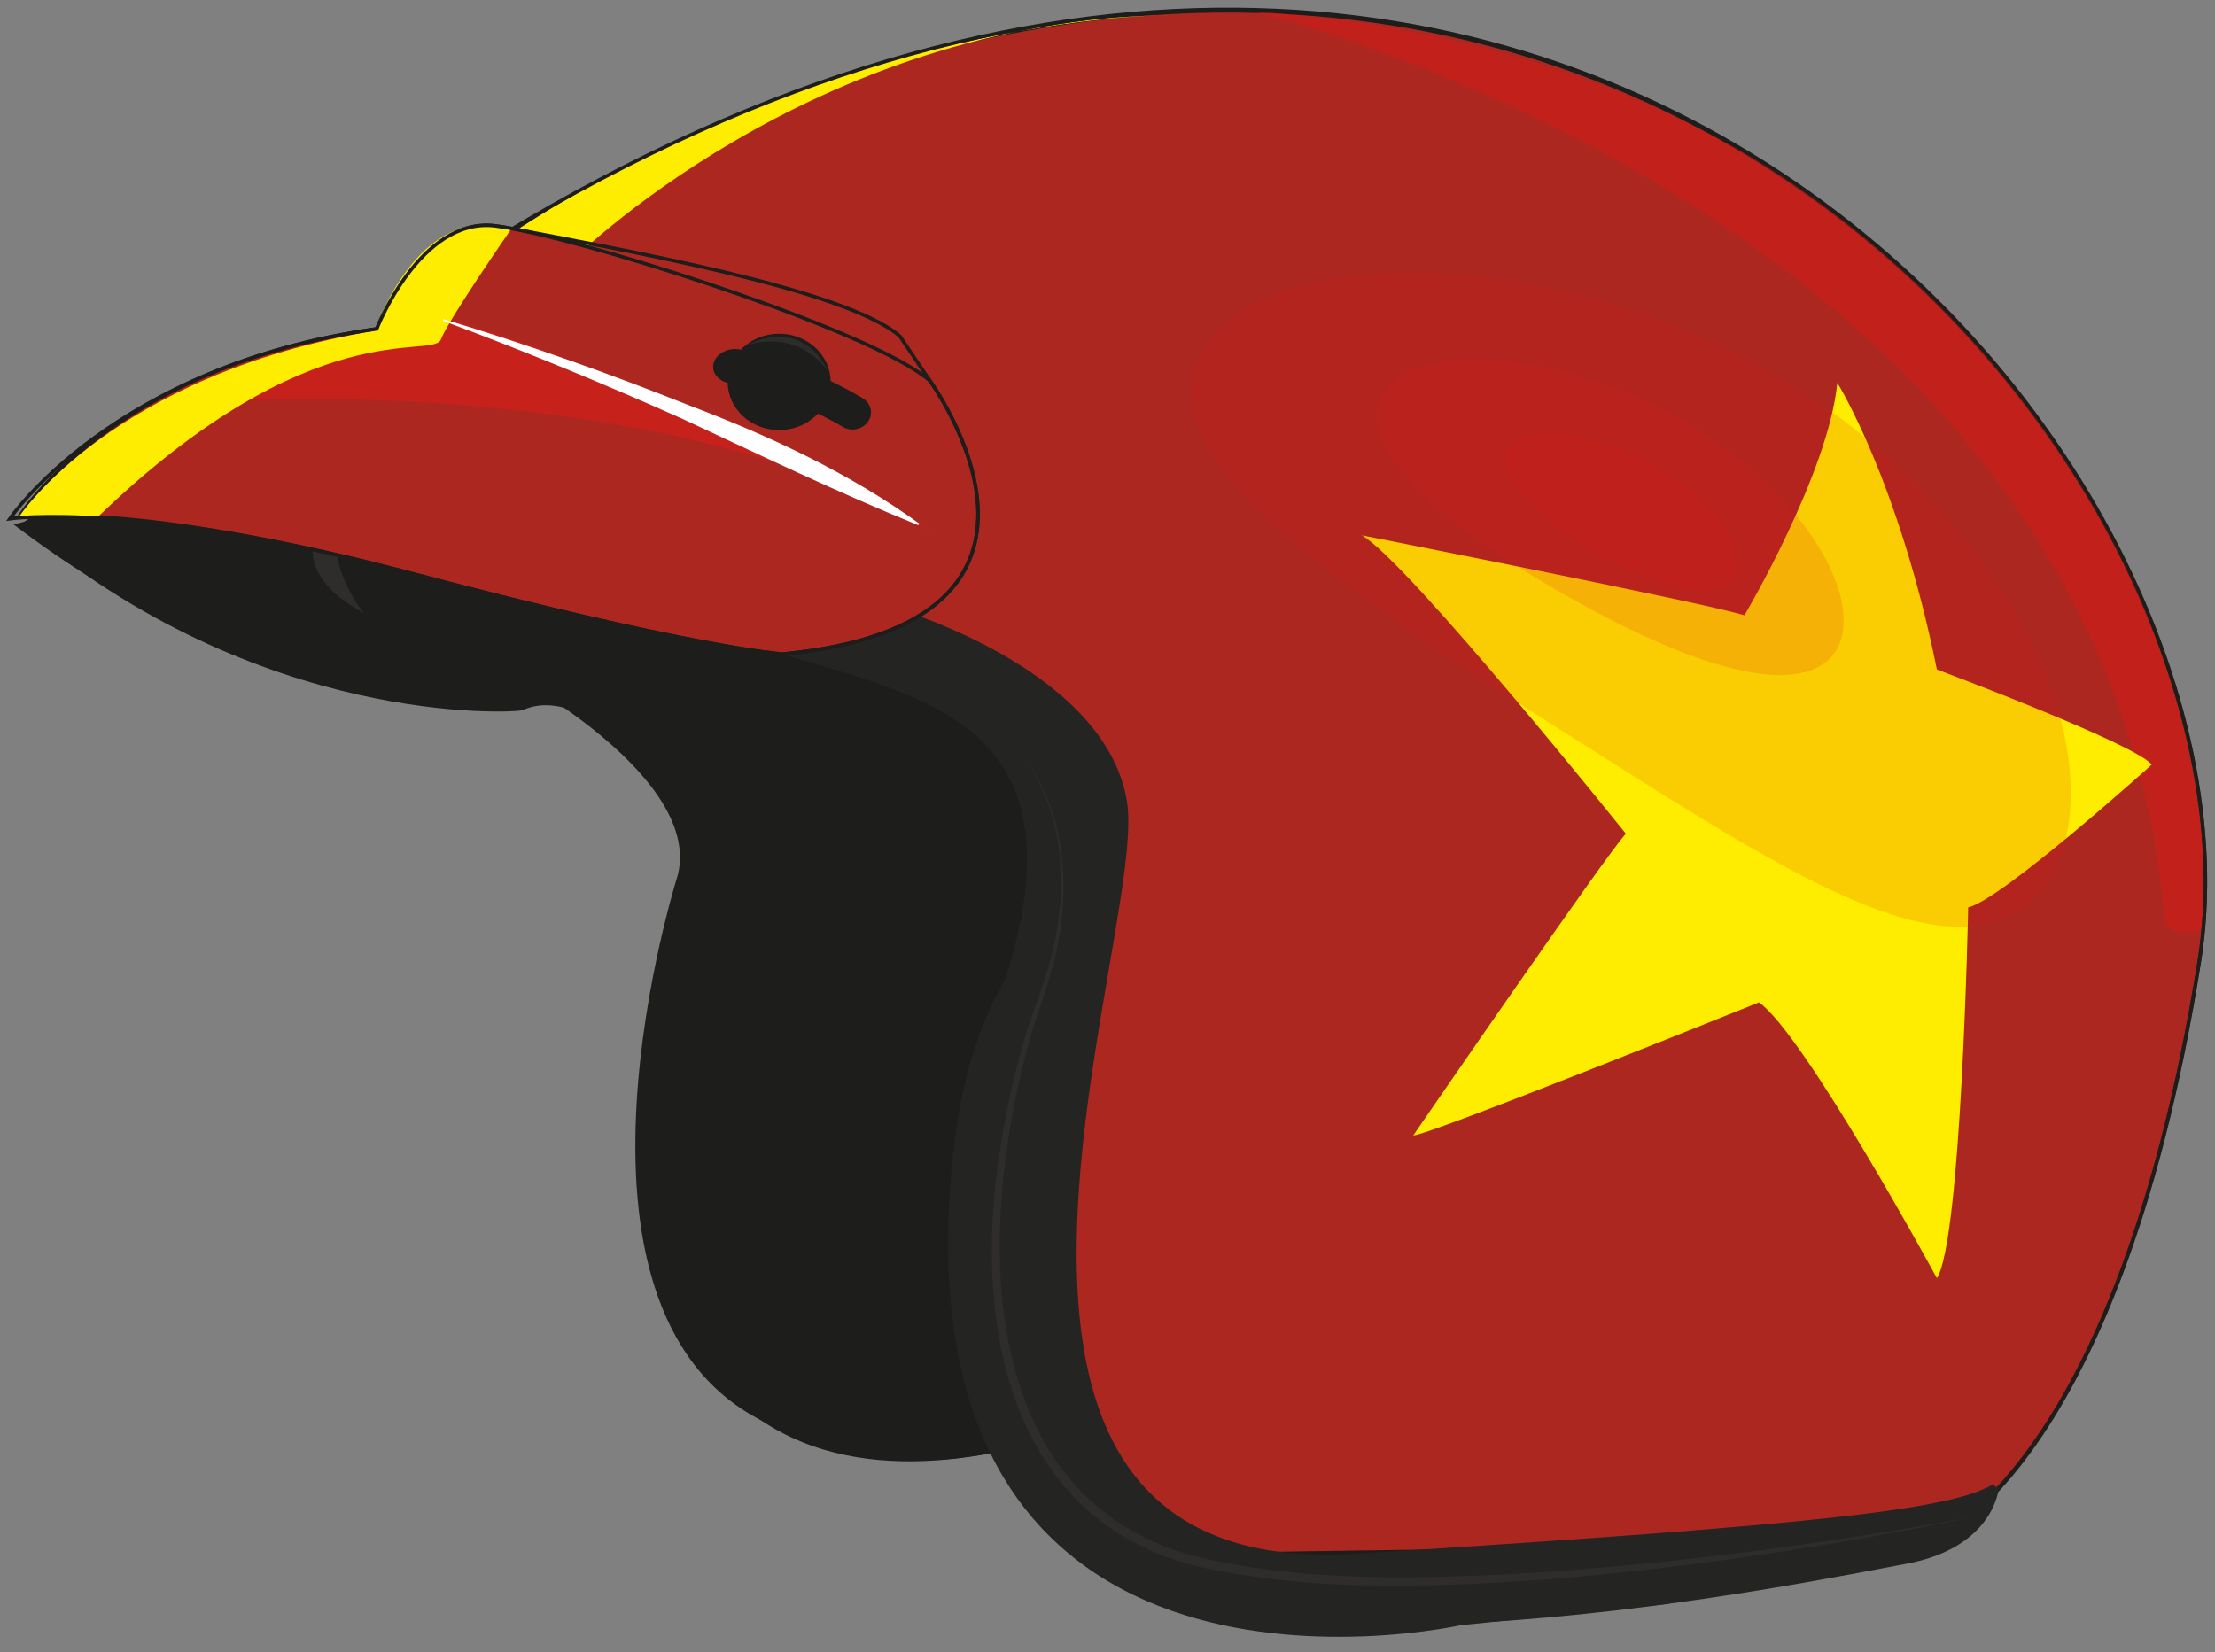<svg width="1260" height="940" viewBox="0 0 1260 940" fill="none" xmlns="http://www.w3.org/2000/svg">
<rect x="0" y="0" width="1260" height="940" fill="#808080" stroke="none"/>
<path d="M1116.89 868.509L778.29 904.654L639.099 885.355L576.287 678.184L603.419 472.453L576.287 411.517L482.096 343.384L1153.35 547.729L1194.93 738.907C1194.93 738.907 1155.06 840.52 1116.84 868.455L1116.89 868.509Z" fill="#1D1D1B"/>
<path d="M674.724 786.941C674.724 786.941 431.581 924.753 371.746 715.556C371.746 715.556 432.188 499.268 409.081 472.506C330.993 382.035 301.71 402.987 296.636 404.213C291.563 405.439 147.684 414.076 11.471 298.388C11.471 298.388 194.724 171.985 319.522 256.538C444.32 341.091 579.21 398.082 579.21 398.082L604.688 492.818L591.728 582.649L583.07 702.015L591.728 769.721L674.724 786.941Z" fill="#1D1D1B"/>
<path d="M385.588 497.829C385.588 497.829 307.169 743.438 432.794 808.053C558.419 872.667 662.812 779.104 662.812 779.104L426.066 427.99L294.54 386.14C294.54 386.14 399.154 442.918 385.588 497.829Z" fill="#1D1D1B"/>
<path d="M830.901 922.673C830.901 922.673 508.401 995.711 544.081 657.712C579.761 319.713 999.375 588.779 999.375 588.779L1040.51 820.154L948.419 910.625L830.901 922.727V922.673Z" fill="#242422" stroke="#242422" stroke-width="4" stroke-miterlimit="10"/>
<path d="M1094.83 879.224C1094.83 879.224 1203.47 844.784 1251.01 547.782C1298.49 250.78 861.452 -249.661 241.93 162.175L305.57 318.06L506.085 367.267C506.085 367.267 611.029 446.009 612.96 449.101C614.89 452.194 591.783 772.173 591.783 772.173L677.316 885.408L1094.83 879.277V879.224Z" fill="#AD2721"/>
<path d="M1094.83 879.224C1094.83 879.224 1203.47 844.784 1251.01 547.782C1298.49 250.78 861.452 -249.661 241.93 162.175L305.57 318.06L506.085 367.267C506.085 367.267 611.029 446.009 612.96 449.101C614.89 452.194 591.783 772.173 591.783 772.173L677.316 885.408L1094.83 879.277V879.224Z" stroke="#1D1D1B" stroke-width="2" stroke-miterlimit="10"/>
<path d="M323.382 150.073C323.382 150.073 460.864 11.089 665.846 8.583C665.846 8.583 473.603 7.25 278.217 141.437L323.438 150.073H323.382Z" fill="#FFED00"/>
<path opacity="0.45" d="M712.114 6.291C712.114 6.291 1197.79 122.352 1231.32 524.165C1231.99 532.002 1253.22 533.495 1253.6 525.658C1262.04 338.586 1110.94 34.227 712.114 6.344V6.291Z" fill="#DC1915"/>
<path d="M1094.83 878.424C1094.83 878.424 1203.47 843.985 1251.01 546.983C1298.49 249.98 861.452 -250.461 241.93 161.376L305.57 317.26L506.085 366.468C506.085 366.468 611.029 445.21 612.96 448.302C614.89 451.394 591.783 771.373 591.783 771.373L677.316 884.608L1094.83 878.478V878.424Z" stroke="#1D1D1B" stroke-width="2" stroke-miterlimit="10"/>
<path d="M1135.09 846.011C1135.09 846.011 1133 878.851 1083.75 887.861C1034.5 896.871 698.052 967.456 618.695 877.625C539.338 787.794 524.504 716.196 574.136 556.846C623.768 397.496 509.835 393.764 423.915 363.003C337.996 332.242 506.029 347.009 506.029 347.009C506.029 347.009 626.305 380.862 639.044 455.926C651.783 530.989 506.029 902.628 771.452 886.048C1036.88 869.415 1111.1 860.832 1135.09 846.064V846.011Z" fill="#242422" stroke="#242422" stroke-width="4" stroke-miterlimit="10"/>
<path d="M577.114 424.685C604.853 455.126 609.375 499.428 601.544 537.973C597.96 557.805 589.522 576.251 584.669 595.443C579.43 614.636 575.515 634.148 572.757 653.82C558.585 751.915 576.949 868.562 695.79 888.98C756.232 900.602 818.548 898.15 879.816 894.418C961.875 888.607 1043.6 877.465 1124.5 862.751C1043.93 879.437 962.371 892.019 880.147 898.63C818.548 903.001 755.735 905.454 694.688 893.992C573.364 873.52 552.739 753.407 569.063 653.287C572.04 633.508 576.287 613.943 581.801 594.644C586.985 575.238 595.864 557.059 599.614 537.546C607.996 499.322 604.246 455.339 577.114 424.631V424.685Z" fill="#2E2D2C"/>
<path d="M7.721 298.388C7.721 298.388 113.382 268.853 213.915 318.06C314.504 367.268 144.54 327.923 144.54 327.923C144.54 327.923 143.272 401.121 7.721 298.388Z" fill="#1D1D1B"/>
<path d="M1101.78 727.231C1101.78 727.231 1026.67 588.78 1000.59 570.334C1000.59 570.334 812.812 646.037 803.934 646.037C803.934 646.037 914.669 484.821 924.871 474.372C924.871 474.372 800.735 319.34 774.651 304.572C774.651 304.572 971.305 343.33 992.316 350.101C992.316 350.101 1040.07 269.493 1045.15 217.833C1045.15 217.833 1080.17 273.811 1101.78 380.915C1101.78 380.915 1215.06 423.352 1223.99 435.081C1223.99 435.081 1138.68 512.01 1119.6 516.275C1119.6 516.275 1115.79 705.8 1101.78 727.338V727.231Z" fill="#FFED00"/>
<path d="M182.702 298.388C182.702 298.388 161.691 324.245 206.912 348.821C206.912 348.821 186.121 322.965 192.408 300.841L182.757 298.388H182.702Z" fill="#2E2D2C"/>
<path d="M528.915 216.554C528.915 216.554 629.779 354.686 444.871 372.172C444.871 372.172 392.096 368.28 234.926 326.483C77.757 284.687 10.754 294.176 10.754 294.176C10.754 294.176 64.357 208.237 214.301 187.125C214.301 187.125 238.897 123.524 281.471 128.482C284.614 128.855 288.419 129.495 292.831 130.348C348.419 141.224 497.537 189.311 528.915 216.607V216.554Z" fill="#AD2721"/>
<path d="M528.915 216.554C528.915 216.554 629.779 354.686 444.871 372.172C444.871 372.172 392.096 368.28 234.926 326.483C77.757 284.687 10.754 294.176 10.754 294.176C10.754 294.176 64.357 208.237 214.301 187.125C214.301 187.125 238.897 123.524 281.471 128.482C284.614 128.855 288.419 129.495 292.831 130.348C348.419 141.224 497.537 189.311 528.915 216.607V216.554Z" stroke="#1D1D1B" stroke-width="2" stroke-miterlimit="10"/>
<path d="M142.114 227.376C142.114 227.376 391.489 215.274 532.776 304.519C532.776 304.519 368.438 212.768 256.654 182.167C231.728 175.343 250.533 183.34 250.533 183.34L136.213 222.844L142.059 227.376H142.114Z" fill="#C6211B"/>
<path d="M290.846 130.241C290.846 130.241 255.276 181.474 250.809 193.15C246.342 204.825 177.684 176.143 54.761 294.976C28.732 294.336 10.698 294.176 10.698 294.176C10.698 294.176 63.64 213.142 213.254 188.192C213.254 188.192 237.574 113.715 290.846 130.188V130.241Z" fill="#FFED00"/>
<path d="M252.298 181.581C299.559 195.816 346.048 212.342 391.82 230.575C437.978 248.115 482.978 269.066 522.904 297.908L522.353 298.815C476.636 280.209 432.849 259.15 388.29 238.359C343.511 218.367 298.07 199.601 251.967 182.541L252.298 181.528V181.581Z" fill="white"/>
<path d="M443.217 244.223C459.115 244.223 472.004 232.169 472.004 217.3C472.004 202.431 459.115 190.377 443.217 190.377C427.318 190.377 414.43 202.431 414.43 217.3C414.43 232.169 427.318 244.223 443.217 244.223Z" fill="#1D1D1B" stroke="#1D1D1B" stroke-miterlimit="10"/>
<path d="M479.338 242.837C460.257 231.695 438.309 223.005 414.154 217.833C408.143 216.554 404.338 211.436 406.103 206.105C407.868 200.827 414.871 197.468 421.324 198.961C446.912 204.825 470.239 214.368 490.643 226.523C495.772 229.562 496.875 235.746 493.621 240.118C490.313 244.49 484.136 245.662 479.393 242.89L479.338 242.837Z" fill="#1D1D1B"/>
<path opacity="0.07" d="M471.397 211.809C471.397 211.809 457.059 187.392 425.239 196.242C425.239 196.242 455.074 178.809 471.397 211.809Z" fill="white"/>
<path d="M528.915 216.554C528.915 216.554 629.779 354.686 444.871 372.172C444.871 372.172 392.096 368.28 234.926 326.483C77.757 284.74 5.624 295.117 5.624 295.117C5.624 295.117 64.357 208.237 214.301 187.125C214.301 187.125 238.897 123.524 281.471 128.482C284.614 128.855 288.419 129.495 292.831 130.348C348.419 141.224 480.497 163.984 511.876 191.28L528.915 216.554Z" stroke="#1D1D1B" stroke-width="2" stroke-miterlimit="10"/>
<path opacity="0.15" d="M1144.85 520.54C1090.7 548.582 999.927 486.26 872.923 405.919C748.07 325.471 637.666 248.861 691.489 189.845C743.052 130.082 946.103 144.476 1071.34 258.138C1197.63 370.36 1197.13 494.844 1144.85 520.54Z" fill="#DC1915"/>
<path opacity="0.15" d="M1036.54 378.196C1008.69 396.109 945.055 371.372 877.114 330.855C809.669 290.231 763.787 244.49 791.36 218.313C818.438 192.137 909.706 203.279 977.482 252.486C1045.59 301.374 1063.95 360.71 1036.54 378.196Z" fill="#DC1915"/>
<path opacity="0.15" d="M983.713 332.562C969.816 342.424 934.522 331.495 900.552 310.277C866.747 289.006 847.059 264.002 860.901 252.06C874.633 240.172 916.82 247.635 950.735 271.039C984.761 294.39 997.5 322.752 983.713 332.508V332.562Z" fill="#DC1915"/>
</svg>
